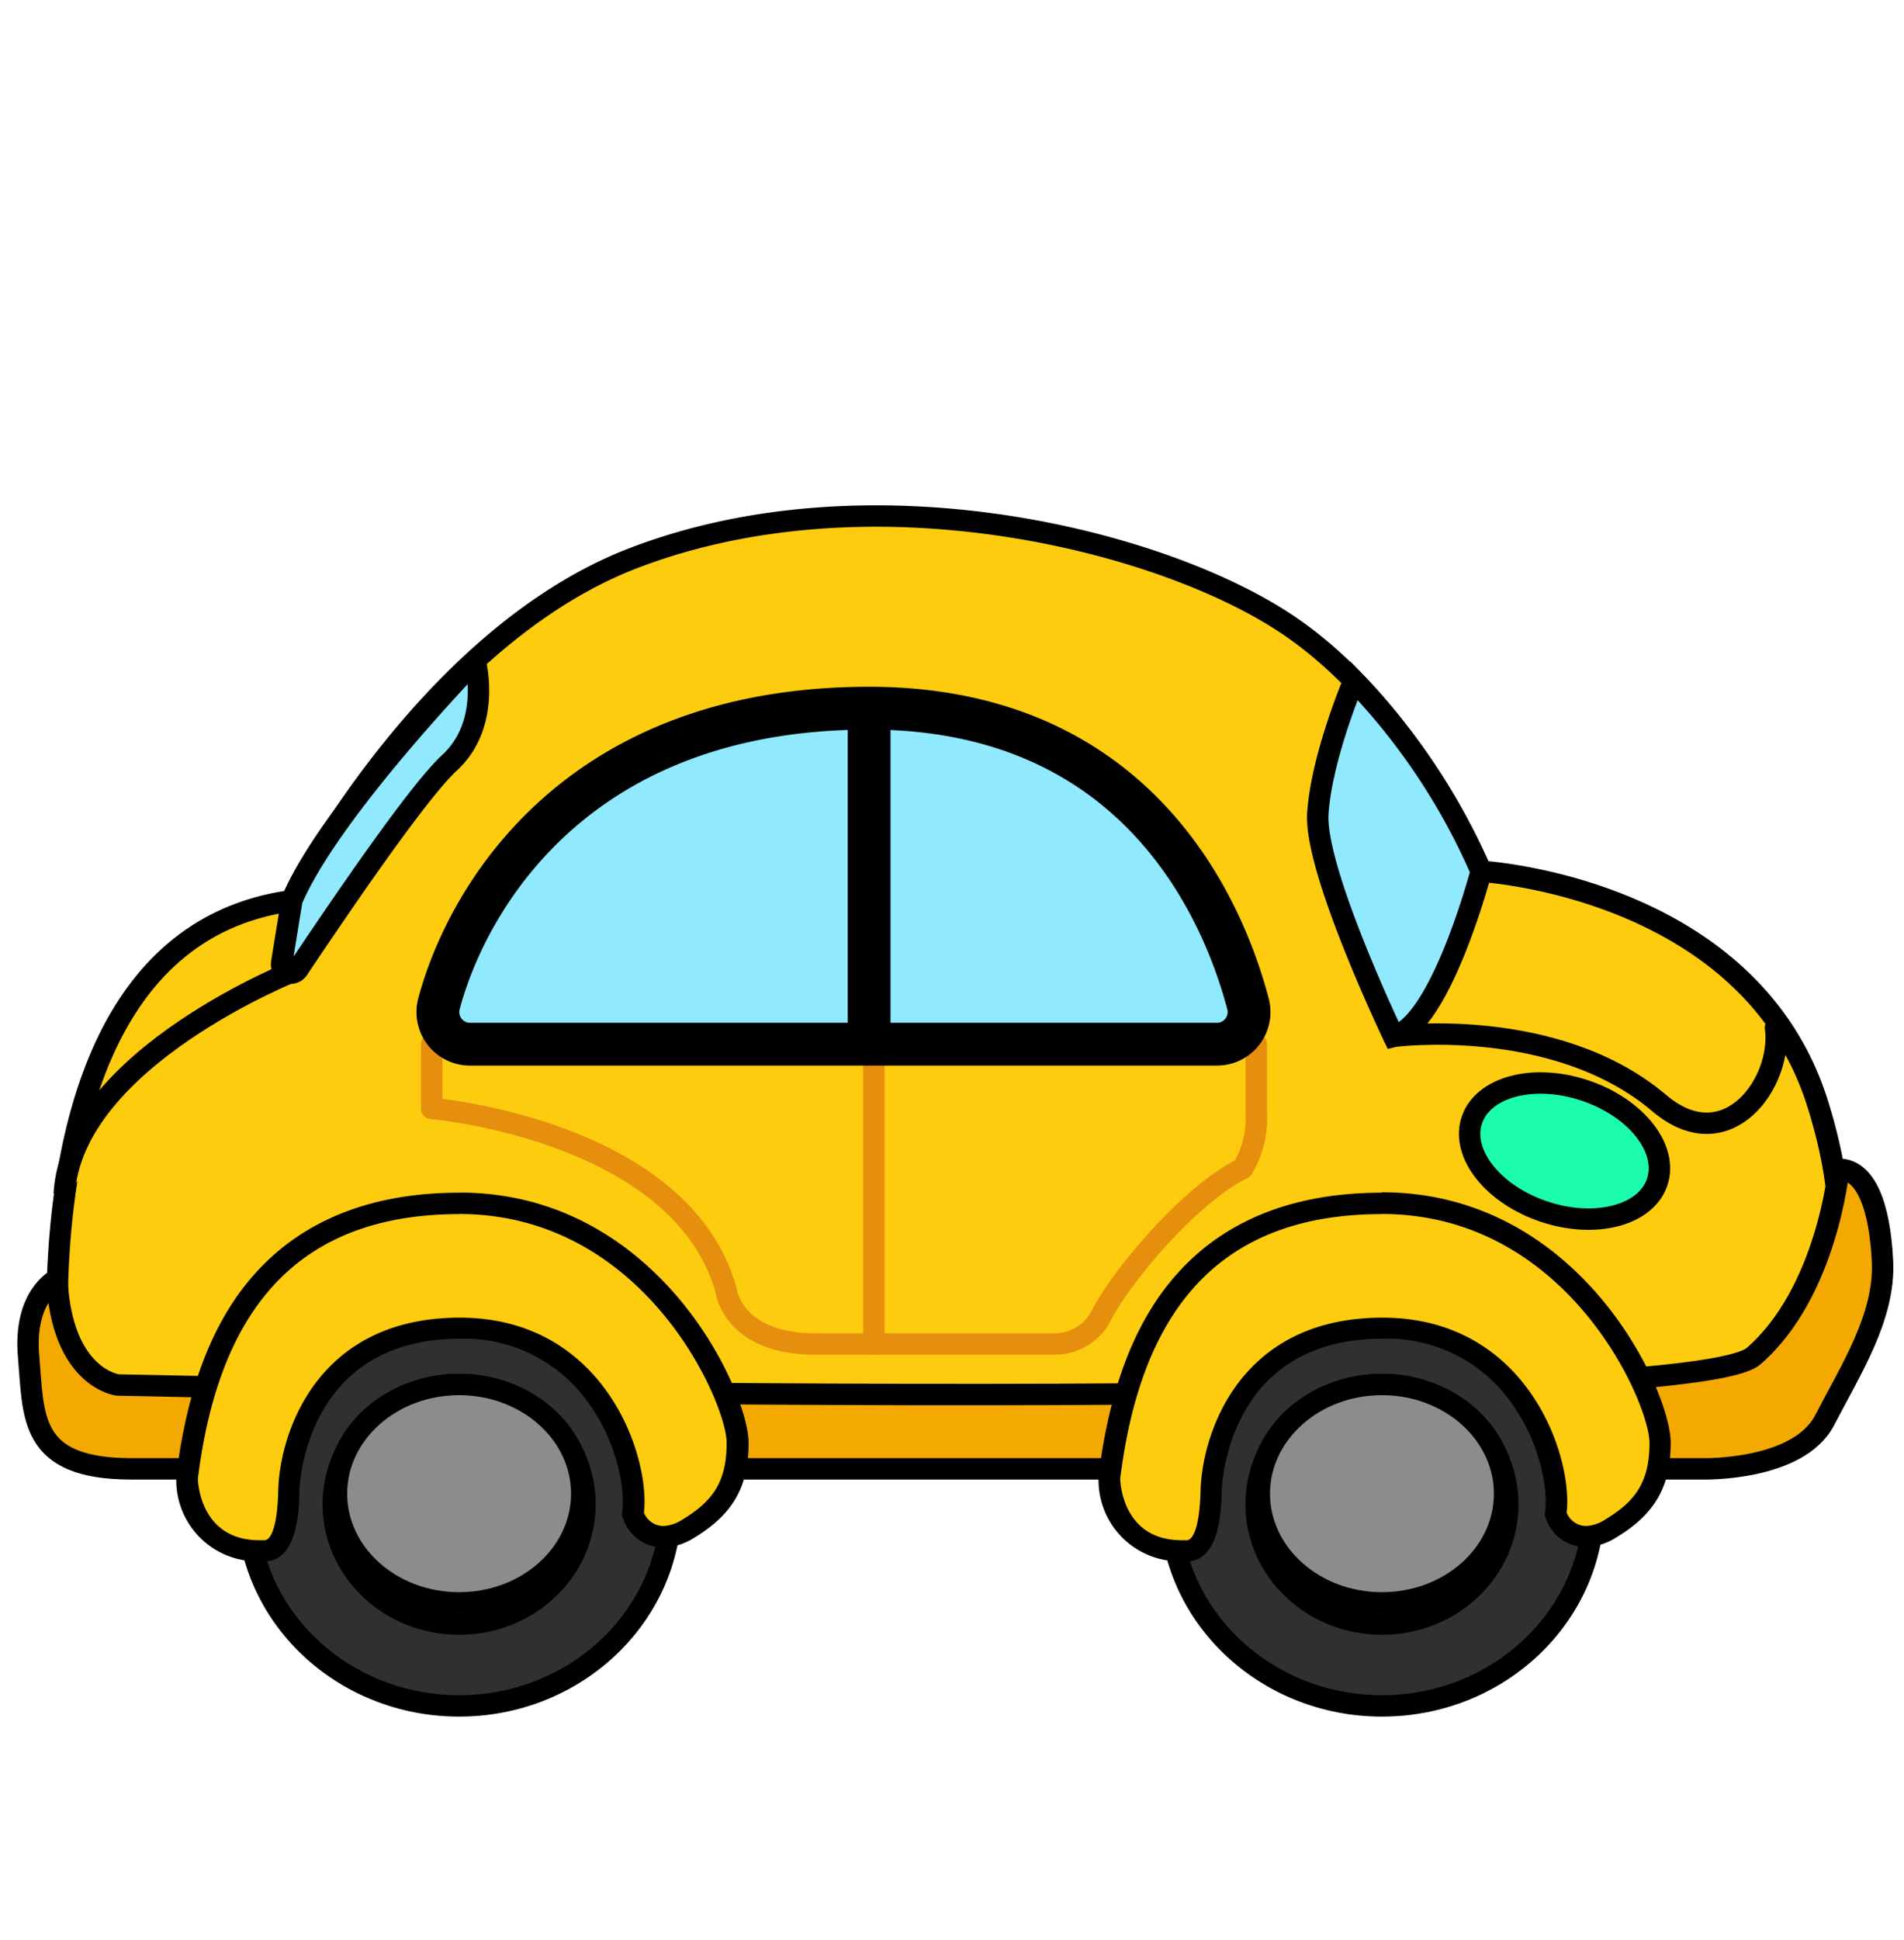 <svg xmlns="http://www.w3.org/2000/svg" viewBox="0 0 177.91 181.15"><defs><style>.cls-1,.cls-8{fill:#fdcc0e;}.cls-1,.cls-10,.cls-11,.cls-2,.cls-3,.cls-5,.cls-6,.cls-7,.cls-9{stroke:#000;}.cls-1,.cls-11,.cls-2,.cls-5,.cls-6{stroke-miterlimit:10;}.cls-1,.cls-10,.cls-11,.cls-2,.cls-3,.cls-4,.cls-6,.cls-7,.cls-9{stroke-width:2px;}.cls-2,.cls-3,.cls-5{fill:#90e9fd;}.cls-10,.cls-3,.cls-4,.cls-7,.cls-9{stroke-linecap:round;stroke-linejoin:round;}.cls-10,.cls-4{fill:none;}.cls-4{stroke:#e68e0d;}.cls-5{stroke-width:4px;}.cls-6{fill:#f4a900;}.cls-7{fill:#303030;}.cls-9{fill:#8c8c8c;}.cls-11{fill:#1cfdab;}</style></defs><g id="레이어_3" data-name="레이어 3"><path class="cls-1" d="M169.84,103.07c-6.37-20.3-31.44-21.69-31.44-21.69S132,66.05,120.09,58.19,81.21,43.68,59.2,52.12c-19.61,7.52-31.93,32-31.93,32-19.86,2.69-22.16,27-21.93,40.2a8.49,8.49,0,0,0,8.49,8.35H157a15.48,15.48,0,0,0,4.28-.56c2-.56,4-2.47,5.53-4.12a21.11,21.11,0,0,0,3.58-5.49C172.84,116.28,171.77,109.22,169.84,103.07Z"/><path class="cls-2" d="M138.4,81.38s-3.75,14.25-8.18,15.41c0,0-7.43-15.5-7.08-20.82s3.37-12.41,3.37-12.41A60.18,60.18,0,0,1,138.4,81.38Z"/><path class="cls-3" d="M27.27,84.08l-.95,5.85a.84.84,0,0,0,1.52.6C31.54,85,39,74,42,71.24c4-3.68,2.39-9.53,2.39-9.53S30.75,75.79,27.27,84.08Z"/><path class="cls-4" d="M40.34,97.52v6s23.34,2,27.51,17c0,0,.56,5,8.36,5H98.56a4.87,4.87,0,0,0,4.34-2.65c2.07-4,8.56-11.51,13.22-13.74a9.28,9.28,0,0,0,1.27-5.17V97.52Z"/><line class="cls-4" x1="81.66" y1="125.52" x2="81.66" y2="97.52"/><path class="cls-5" d="M43.87,97.52h69.88a3,3,0,0,0,2.88-3.7c-2.17-8.29-9.95-27.68-35.42-27.68C53.34,66.14,43.46,84.5,41,93.81A3,3,0,0,0,43.87,97.52Z"/><path class="cls-6" d="M5.32,119.47S2.18,121,2.67,126.65s0,10.53,9.59,10.53H159.19s8.85.2,11.31-4.55,5.65-9.67,5.4-14.83-1.55-8.6-4.09-8.6c0,0-1.08,11.48-7.95,17.45S11,129.35,11,129.35,5.76,128.74,5.32,119.47Z"/><ellipse class="cls-7" cx="129.13" cy="140.49" rx="19.79" ry="18.83"/><path class="cls-8" d="M110.7,144.85h-.27c-5.29,0-6.73-4.41-6.75-6.74V138c2.15-17.21,10.48-25.58,25.45-25.58,17.65,0,26,18,26,22.38s-1.85,6.34-4.63,8a4.54,4.54,0,0,1-2.33.75,2.93,2.93,0,0,1-2.72-1.9l-.08-.22,0-.24c.35-3-1.08-8.3-4.42-12a15.09,15.09,0,0,0-11.8-5.07c-5.4,0-15.7,3.18-16,15.2-.07,2.4-.38,5.59-2.29,5.59Z"/><path d="M129.13,113.38c17.39,0,25,17.67,25,21.38s-1.38,5.5-4.15,7.16a3.54,3.54,0,0,1-1.81.6,2,2,0,0,1-1.78-1.24c.61-5.28-3.68-18.22-17.21-18.22s-16.88,11.06-17,16.17c-.12,4.26-1,4.62-1.29,4.62a.17.17,0,0,1-.09,0h-.37c-5.71,0-5.76-5.75-5.76-5.75,1.86-14.9,8.57-24.71,24.45-24.71m0-2c-8.14,0-14.52,2.5-19,7.43-4,4.4-6.42,10.63-7.47,19v.27a7.58,7.58,0,0,0,7.76,7.73h.46c3.11,0,3.24-4.77,3.29-6.56,0-.58.55-14.23,15-14.23a14.17,14.17,0,0,1,11.06,4.73c3.52,4,4.43,9,4.17,11.26l-.06.47.16.44a3.93,3.93,0,0,0,3.66,2.56,5.59,5.59,0,0,0,2.85-.89c3.63-2.18,5.11-4.75,5.11-8.87,0-4.79-8.39-23.38-27-23.38Z"/><ellipse class="cls-7" cx="129.13" cy="140.49" rx="11.76" ry="11.19"/><ellipse class="cls-9" cx="129.13" cy="139.5" rx="11.46" ry="10.2"/><ellipse class="cls-7" cx="42.9" cy="140.49" rx="19.79" ry="18.83"/><path class="cls-8" d="M24.48,144.85h-.27c-5.29,0-6.73-4.41-6.76-6.74V138c2.15-17.21,10.47-25.58,25.44-25.58,17.66,0,26,18,26,22.38s-1.85,6.34-4.62,8a4.57,4.57,0,0,1-2.33.75,2.92,2.92,0,0,1-2.72-1.9l-.08-.22,0-.24c.35-3-1.08-8.3-4.42-12A15.13,15.13,0,0,0,43,124.06c-15.44,0-16,14.58-16,15.2-.06,2.4-.37,5.59-2.28,5.59Z"/><path d="M42.9,113.38c17.4,0,25,17.67,25,21.38s-1.38,5.5-4.14,7.16a3.56,3.56,0,0,1-1.81.6,2,2,0,0,1-1.78-1.24c.61-5.28-3.68-18.22-17.21-18.22S26.1,134.12,26,139.23c-.11,4.26-1,4.62-1.28,4.62a.24.24,0,0,1-.1,0h-.37c-5.7,0-5.76-5.75-5.76-5.75,1.86-14.9,8.58-24.71,24.45-24.71m0-2c-8.13,0-14.51,2.5-19,7.43-4,4.4-6.42,10.63-7.47,19l0,.13v.14a7.58,7.58,0,0,0,7.76,7.73h.47c3.11,0,3.24-4.77,3.28-6.56,0-.58.55-14.23,15-14.23a14.16,14.16,0,0,1,11,4.73c3.53,4,4.43,9,4.17,11.26l-.05.47.16.44A3.92,3.92,0,0,0,62,144.52a5.53,5.53,0,0,0,2.84-.89c3.63-2.18,5.11-4.75,5.11-8.87,0-4.79-8.38-23.38-27-23.38Z"/><ellipse class="cls-7" cx="42.9" cy="140.49" rx="11.76" ry="11.19"/><ellipse class="cls-9" cx="42.9" cy="139.5" rx="11.46" ry="10.2"/><path class="cls-10" d="M130.22,96.79s15.12-2,24.84,6.25c6.33,5.35,11.56-2,10.84-7.07"/><ellipse class="cls-11" cx="146.19" cy="107.51" rx="5.97" ry="9.13" transform="translate(-1.95 212.31) rotate(-71.61)"/><path class="cls-1" d="M27.84,90.53S6.75,98.76,6,111.52"/><line class="cls-5" x1="81.21" y1="66.14" x2="81.21" y2="97.52"/></g></svg>
